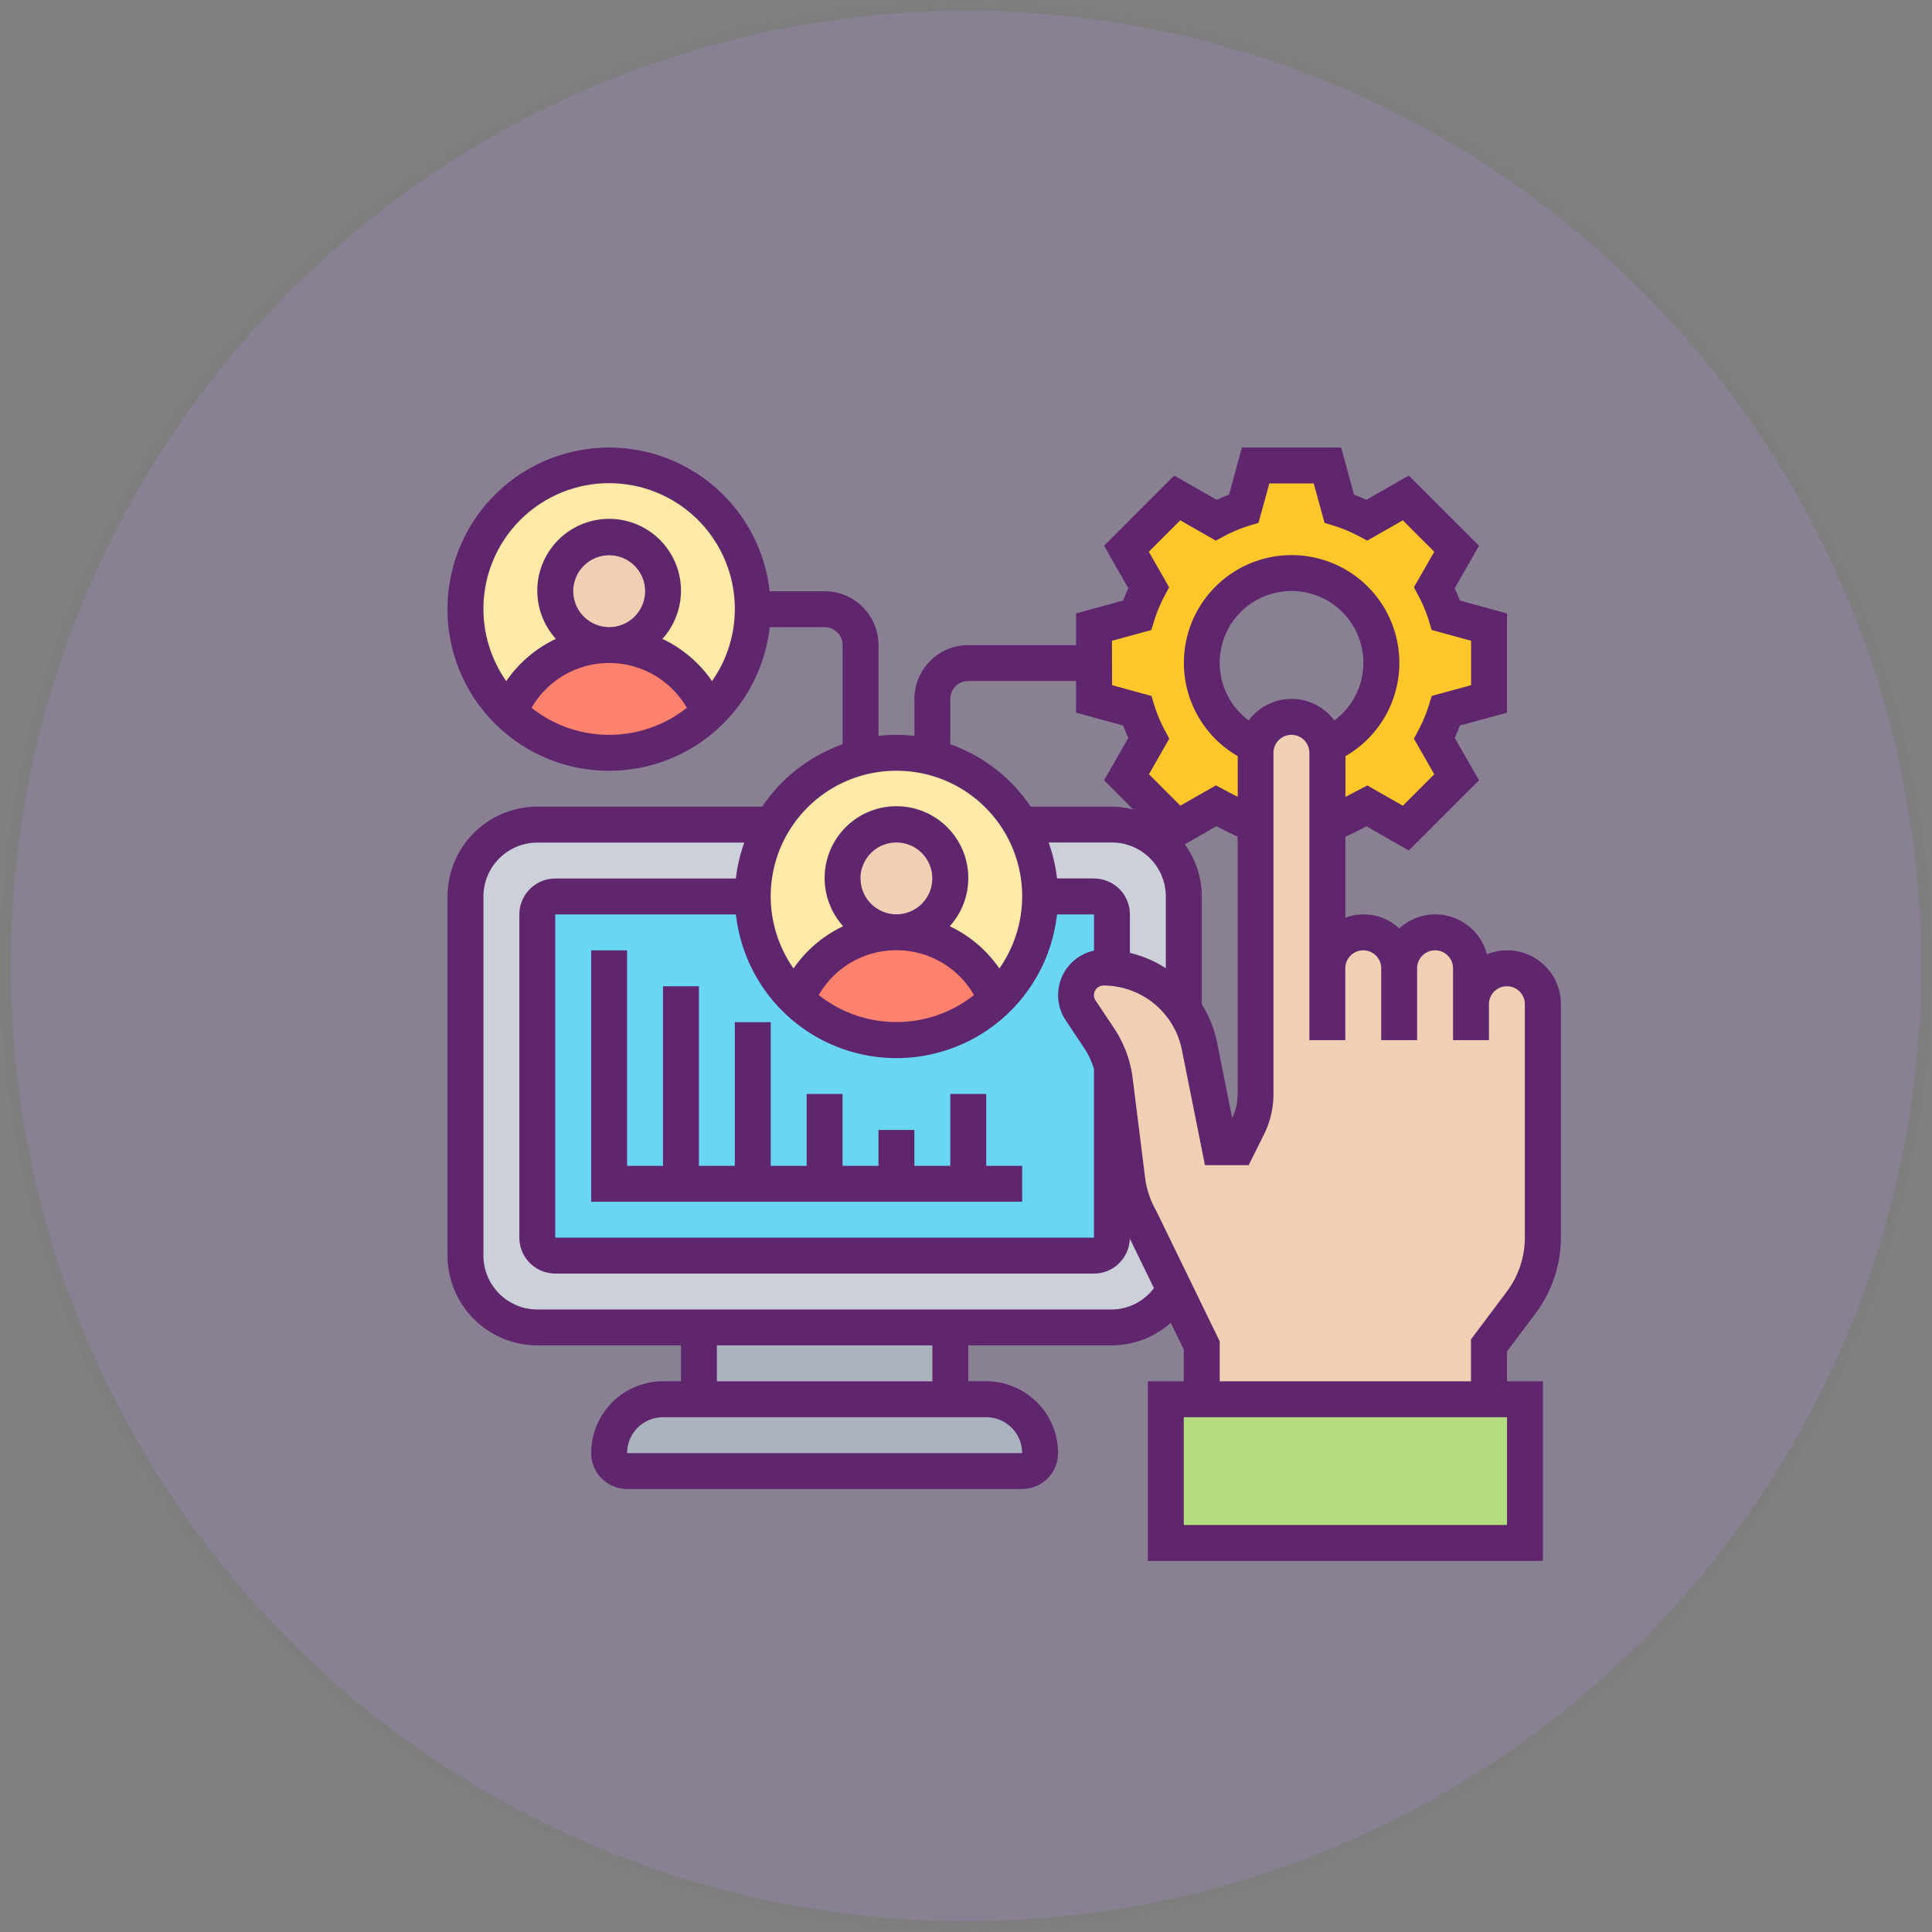 <svg xmlns="http://www.w3.org/2000/svg" width="177" height="177" viewBox="0 0 177 177">
  <rect x="0" y="0" width="177" height="177" fill="#808080" stroke="none"/>
  <g id="Grupo_60884" data-name="Grupo 60884" transform="translate(-774 -2103)">
    <g id="Elipse_3959" data-name="Elipse 3959" transform="translate(774 2103)" fill="#bb83ff" stroke="#707070" stroke-width="1" opacity="0.15">
      <circle cx="88.5" cy="88.5" r="88.5" stroke="none"/>
      <circle cx="88.5" cy="88.5" r="88" fill="none"/>
    </g>
    <g id="administracion_1_" data-name="administracion (1)" transform="translate(814 2143)">
      <path id="Trazado_102724" data-name="Trazado 102724" d="M15,50H38.032v6.581H15Z" transform="translate(9.032 31.613)" fill="#aab2bd"/>
      <path id="Trazado_102725" data-name="Trazado 102725" d="M48.036,55.448a4.924,4.924,0,0,1,1.448,3.488,1.65,1.65,0,0,1-1.645,1.645H11.645A1.65,1.65,0,0,1,10,58.935,4.929,4.929,0,0,1,14.935,54H44.548A4.924,4.924,0,0,1,48.036,55.448Z" transform="translate(5.806 34.194)" fill="#aab2bd"/>
      <path id="Trazado_102726" data-name="Trazado 102726" d="M61.226,68.065H8.581A6.581,6.581,0,0,1,2,61.484v-32.9A6.581,6.581,0,0,1,8.581,22H61.226a6.581,6.581,0,0,1,6.581,6.581v32.9A6.581,6.581,0,0,1,61.226,68.065Z" transform="translate(0.645 13.548)" fill="#ccd1d9"/>
      <circle id="Elipse_3961" data-name="Elipse 3961" cx="13" cy="13" r="13" transform="translate(3 3)" fill="#ffeaa7"/>
      <path id="Trazado_102727" data-name="Trazado 102727" d="M13.587,12a9.859,9.859,0,0,1,9.147,6.169,13.153,13.153,0,0,1-18.294,0A9.859,9.859,0,0,1,13.587,12Z" transform="translate(2.219 7.097)" fill="#ff826e"/>
      <path id="Trazado_102728" data-name="Trazado 102728" d="M57,58.9H7.645A1.646,1.646,0,0,1,6,57.258V27.645A1.646,1.646,0,0,1,7.645,26H57a1.646,1.646,0,0,1,1.645,1.645V57.258A1.646,1.646,0,0,1,57,58.9Z" transform="translate(3.226 16.129)" fill="#69d6f4"/>
      <circle id="Elipse_3962" data-name="Elipse 3962" cx="13" cy="13" r="13" transform="translate(29 29)" fill="#ffeaa7"/>
      <path id="Trazado_102729" data-name="Trazado 102729" d="M29.587,28a9.859,9.859,0,0,1,9.147,6.169,13.153,13.153,0,0,1-18.294,0A9.859,9.859,0,0,1,29.587,28Z" transform="translate(12.542 17.419)" fill="#ff826e"/>
      <circle id="Elipse_3963" data-name="Elipse 3963" cx="5" cy="5" r="5" transform="translate(11 9)" fill="#f0d0b4"/>
      <ellipse id="Elipse_3964" data-name="Elipse 3964" cx="5" cy="4.5" rx="5" ry="4.5" transform="translate(37 36)" fill="#f0d0b4"/>
      <path id="Trazado_102730" data-name="Trazado 102730" d="M73.194,16.806v6.581l-3.948,1.086a15.522,15.522,0,0,1-1.053,2.534l2.024,3.554L65.56,35.216l-3.554-2.024A31.639,31.639,0,0,1,58.387,34.9V28.323a2.74,2.74,0,0,0-.066-.642v-.016a8.226,8.226,0,1,0-6.449,0,2.882,2.882,0,0,0-.066.658V34.9a31.64,31.64,0,0,1-3.619-1.711l-3.554,2.024-.313-.313L39.978,30.56,42,27.006a15.522,15.522,0,0,1-1.053-2.534L37,23.387V16.806l3.948-1.086A15.521,15.521,0,0,1,42,13.187L39.978,9.634l4.656-4.656L48.187,7a15.521,15.521,0,0,1,2.534-1.053L51.806,2h6.581l1.086,3.948A15.521,15.521,0,0,1,62.006,7L65.56,4.978l4.656,4.656-2.024,3.554a15.52,15.52,0,0,1,1.053,2.534Z" transform="translate(23.226 0.645)" fill="#ffc729"/>
      <path id="Trazado_102731" data-name="Trazado 102731" d="M73.9,54V67.161H41V54H73.9Z" transform="translate(25.806 34.194)" fill="#b4dd7f"/>
      <path id="Trazado_102732" data-name="Trazado 102732" d="M72.194,42.323a3.3,3.3,0,0,1,3.29-3.29,3.314,3.314,0,0,1,3.29,3.29V63.71A9.858,9.858,0,0,1,76.8,69.632l-2.961,3.948v4.935H47.516V73.581L45.048,68.5l-3.126-6.433A9.793,9.793,0,0,1,40.689,58.4l-1.135-9.114a6.093,6.093,0,0,0-.263-1.234,8.131,8.131,0,0,0-1.168-2.616l-1.695-2.55a2.461,2.461,0,0,1-.428-1.4,2.521,2.521,0,0,1,2.534-2.517c.263,0,.51.016.757.033a8.949,8.949,0,0,1,6.367,3.488A8.761,8.761,0,0,1,47.3,46.156l1.859,9.262h1.645l.954-1.908a6.513,6.513,0,0,0,.691-2.945V19.29a2.882,2.882,0,0,1,.066-.658A3.313,3.313,0,0,1,55.742,16a3.217,3.217,0,0,1,2.32.971,3.184,3.184,0,0,1,.9,1.662v.016a2.74,2.74,0,0,1,.066.642V39.032a3.3,3.3,0,0,1,3.29-3.29,3.314,3.314,0,0,1,3.29,3.29,3.3,3.3,0,0,1,3.29-3.29,3.314,3.314,0,0,1,3.29,3.29Z" transform="translate(22.581 9.677)" fill="#f0d0b4"/>
      <path id="Trazado_102733" data-name="Trazado 102733" d="M100.7,80.3a11.578,11.578,0,0,0,2.3-6.91V52a4.919,4.919,0,0,0-6.771-4.574,4.892,4.892,0,0,0-8.035-2.369,4.784,4.784,0,0,0-4.935-.981V36.656c.6-.268,1.262-.6,1.94-.948l3.873,2.208L95.5,31.486,93.275,27.6c.171-.372.329-.749.471-1.127l4.319-1.181V16.2l-4.319-1.181c-.141-.378-.3-.755-.471-1.127L95.5,10,89.07,3.568,85.176,5.789c-.373-.171-.749-.329-1.125-.471L82.87,1H73.777L72.6,5.319c-.377.141-.753.3-1.127.471L67.576,3.568,61.149,10l2.223,3.891c-.171.372-.329.749-.471,1.127L58.581,16.2v2.9H48.71a4.942,4.942,0,0,0-4.935,4.935V27.42a13.991,13.991,0,0,0-3.29,0V19.1a4.942,4.942,0,0,0-4.935-4.935H30.516a14.806,14.806,0,1,0,0,3.29h5.033A1.647,1.647,0,0,1,37.194,19.1v9.09A14.868,14.868,0,0,0,29.827,33.9H9.226A8.235,8.235,0,0,0,1,42.129v32.9a8.235,8.235,0,0,0,8.226,8.226H22.387v3.29H20.742a6.587,6.587,0,0,0-6.581,6.581,3.294,3.294,0,0,0,3.29,3.29H53.645a3.294,3.294,0,0,0,3.29-3.29,6.587,6.587,0,0,0-6.581-6.581H48.71v-3.29H61.871a8.146,8.146,0,0,0,5.391-2.066l1.189,2.445v2.912h-3.29V103h36.194V86.548h-3.29V83.806ZM8.7,24.848a8.209,8.209,0,0,1,14.221,0,11.454,11.454,0,0,1-14.221,0Zm3.82-10.687a3.29,3.29,0,1,1,3.29,3.29,3.294,3.294,0,0,1-3.29-3.29ZM25.232,22.4a11.422,11.422,0,0,0-4.546-3.868,6.581,6.581,0,1,0-9.759,0A11.422,11.422,0,0,0,6.381,22.4a11.516,11.516,0,1,1,18.85,0Zm32.4,31.075,1.693,2.54a7.323,7.323,0,0,1,.9,1.923V73.387H10.871V43.774H27.42a14.8,14.8,0,0,0,29.419,0h3.387v3.318a4.167,4.167,0,0,0-2.589,6.387Zm-18.8-13a3.29,3.29,0,1,1,3.29,3.29A3.294,3.294,0,0,1,38.839,40.484Zm3.29,6.581a8.182,8.182,0,0,1,7.11,4.106,11.454,11.454,0,0,1-14.221,0,8.182,8.182,0,0,1,7.11-4.106Zm18.1-6.581H56.838a14.7,14.7,0,0,0-.767-3.29h5.8a4.942,4.942,0,0,1,4.935,4.935V48.7a10.539,10.539,0,0,0-3.29-1.4V43.774a3.294,3.294,0,0,0-3.29-3.29Zm8.323-3.123,2.9-1.653c.66.342,1.334.675,1.94.948V60.249a4.934,4.934,0,0,1-.5,2.17l-1.38-6.9A10.552,10.552,0,0,0,70.1,52h0V42.129a8.156,8.156,0,0,0-1.548-4.768ZM74.4,26.006a6.58,6.58,0,1,1,7.847,0,4.885,4.885,0,0,0-7.847,0Zm-12.528-7.3,3.608-.987.265-.864a13.174,13.174,0,0,1,.941-2.252l.424-.8L65.25,10.549l2.877-2.879,3.256,1.857.8-.423a12.953,12.953,0,0,1,2.254-.939L75.3,7.9l.99-3.608h4.068L81.346,7.9l.862.267a13.171,13.171,0,0,1,2.256.941l.8.421,3.256-1.857L91.4,10.549,89.536,13.8l.424.8a13.042,13.042,0,0,1,.941,2.252l.265.864,3.608.987v4.07l-3.608.987-.265.864a13.174,13.174,0,0,1-.941,2.252l-.424.8L91.4,30.935l-2.877,2.879-3.256-1.857-.8.421c-.443.234-.842.441-1.2.625V29.275a9.871,9.871,0,1,0-9.871,0V33c-.35-.178-.742-.38-1.2-.624l-.8-.423-3.256,1.857-2.877-2.879,1.859-3.256-.424-.8a13.043,13.043,0,0,1-.941-2.252l-.265-.864-3.611-.987ZM47.065,24.032a1.647,1.647,0,0,1,1.645-1.645h9.871v2.9L62.9,26.469c.141.378.3.755.471,1.127l-2.223,3.891,2.677,2.677a8.135,8.135,0,0,0-1.953-.26H54.432a14.868,14.868,0,0,0-7.367-5.717Zm-4.935,6.581a11.5,11.5,0,0,1,9.425,18.113,11.422,11.422,0,0,0-4.546-3.868,6.581,6.581,0,1,0-9.759,0A11.422,11.422,0,0,0,32.7,48.726a11.5,11.5,0,0,1,9.425-18.113ZM53.645,93.129l-36.194,0v0a3.294,3.294,0,0,1,3.29-3.29H50.355A3.294,3.294,0,0,1,53.645,93.129Zm-8.226-6.581H25.677v-3.29H45.419Zm16.452-6.581H9.226A4.942,4.942,0,0,1,4.29,75.032v-32.9a4.942,4.942,0,0,1,4.935-4.935h18.96a14.612,14.612,0,0,0-.767,3.29H10.871a3.294,3.294,0,0,0-3.29,3.29V73.387a3.294,3.294,0,0,0,3.29,3.29H60.226a3.29,3.29,0,0,0,3.282-3.206l2.208,4.541a4.872,4.872,0,0,1-3.845,1.956ZM98.065,99.71H68.452V89.839H98.065ZM71.742,86.548V82.88L65.925,70.924a8.124,8.124,0,0,1-1.02-3.058l-1.138-9.1a10.627,10.627,0,0,0-1.7-4.565l-1.695-2.542a.88.88,0,0,1,.732-1.369,7.335,7.335,0,0,1,7.171,5.878l2.116,10.573H74.4l1.4-2.812a8.271,8.271,0,0,0,.869-3.677V28.968a1.645,1.645,0,1,1,3.29,0V55.29h3.29V48.71a1.645,1.645,0,1,1,3.29,0V55.29h3.29V48.71a1.645,1.645,0,1,1,3.29,0V55.29h3.29V52a1.645,1.645,0,1,1,3.29,0V73.387a8.272,8.272,0,0,1-1.645,4.935l-3.29,4.388v3.838Z" fill="#5f266d"/>
      <path id="Trazado_102734" data-name="Trazado 102734" d="M45.194,42.161H41.9v6.581h-3.29v-3.29h-3.29v3.29h-3.29V42.161h-3.29v6.581h-3.29V35.581h-3.29V48.742h-3.29V32.29h-3.29V48.742H12.29V29H9V52.032H48.484v-3.29h-3.29Z" transform="translate(5.161 18.065)" fill="#5f266d"/>
    </g>
  </g>
</svg>
